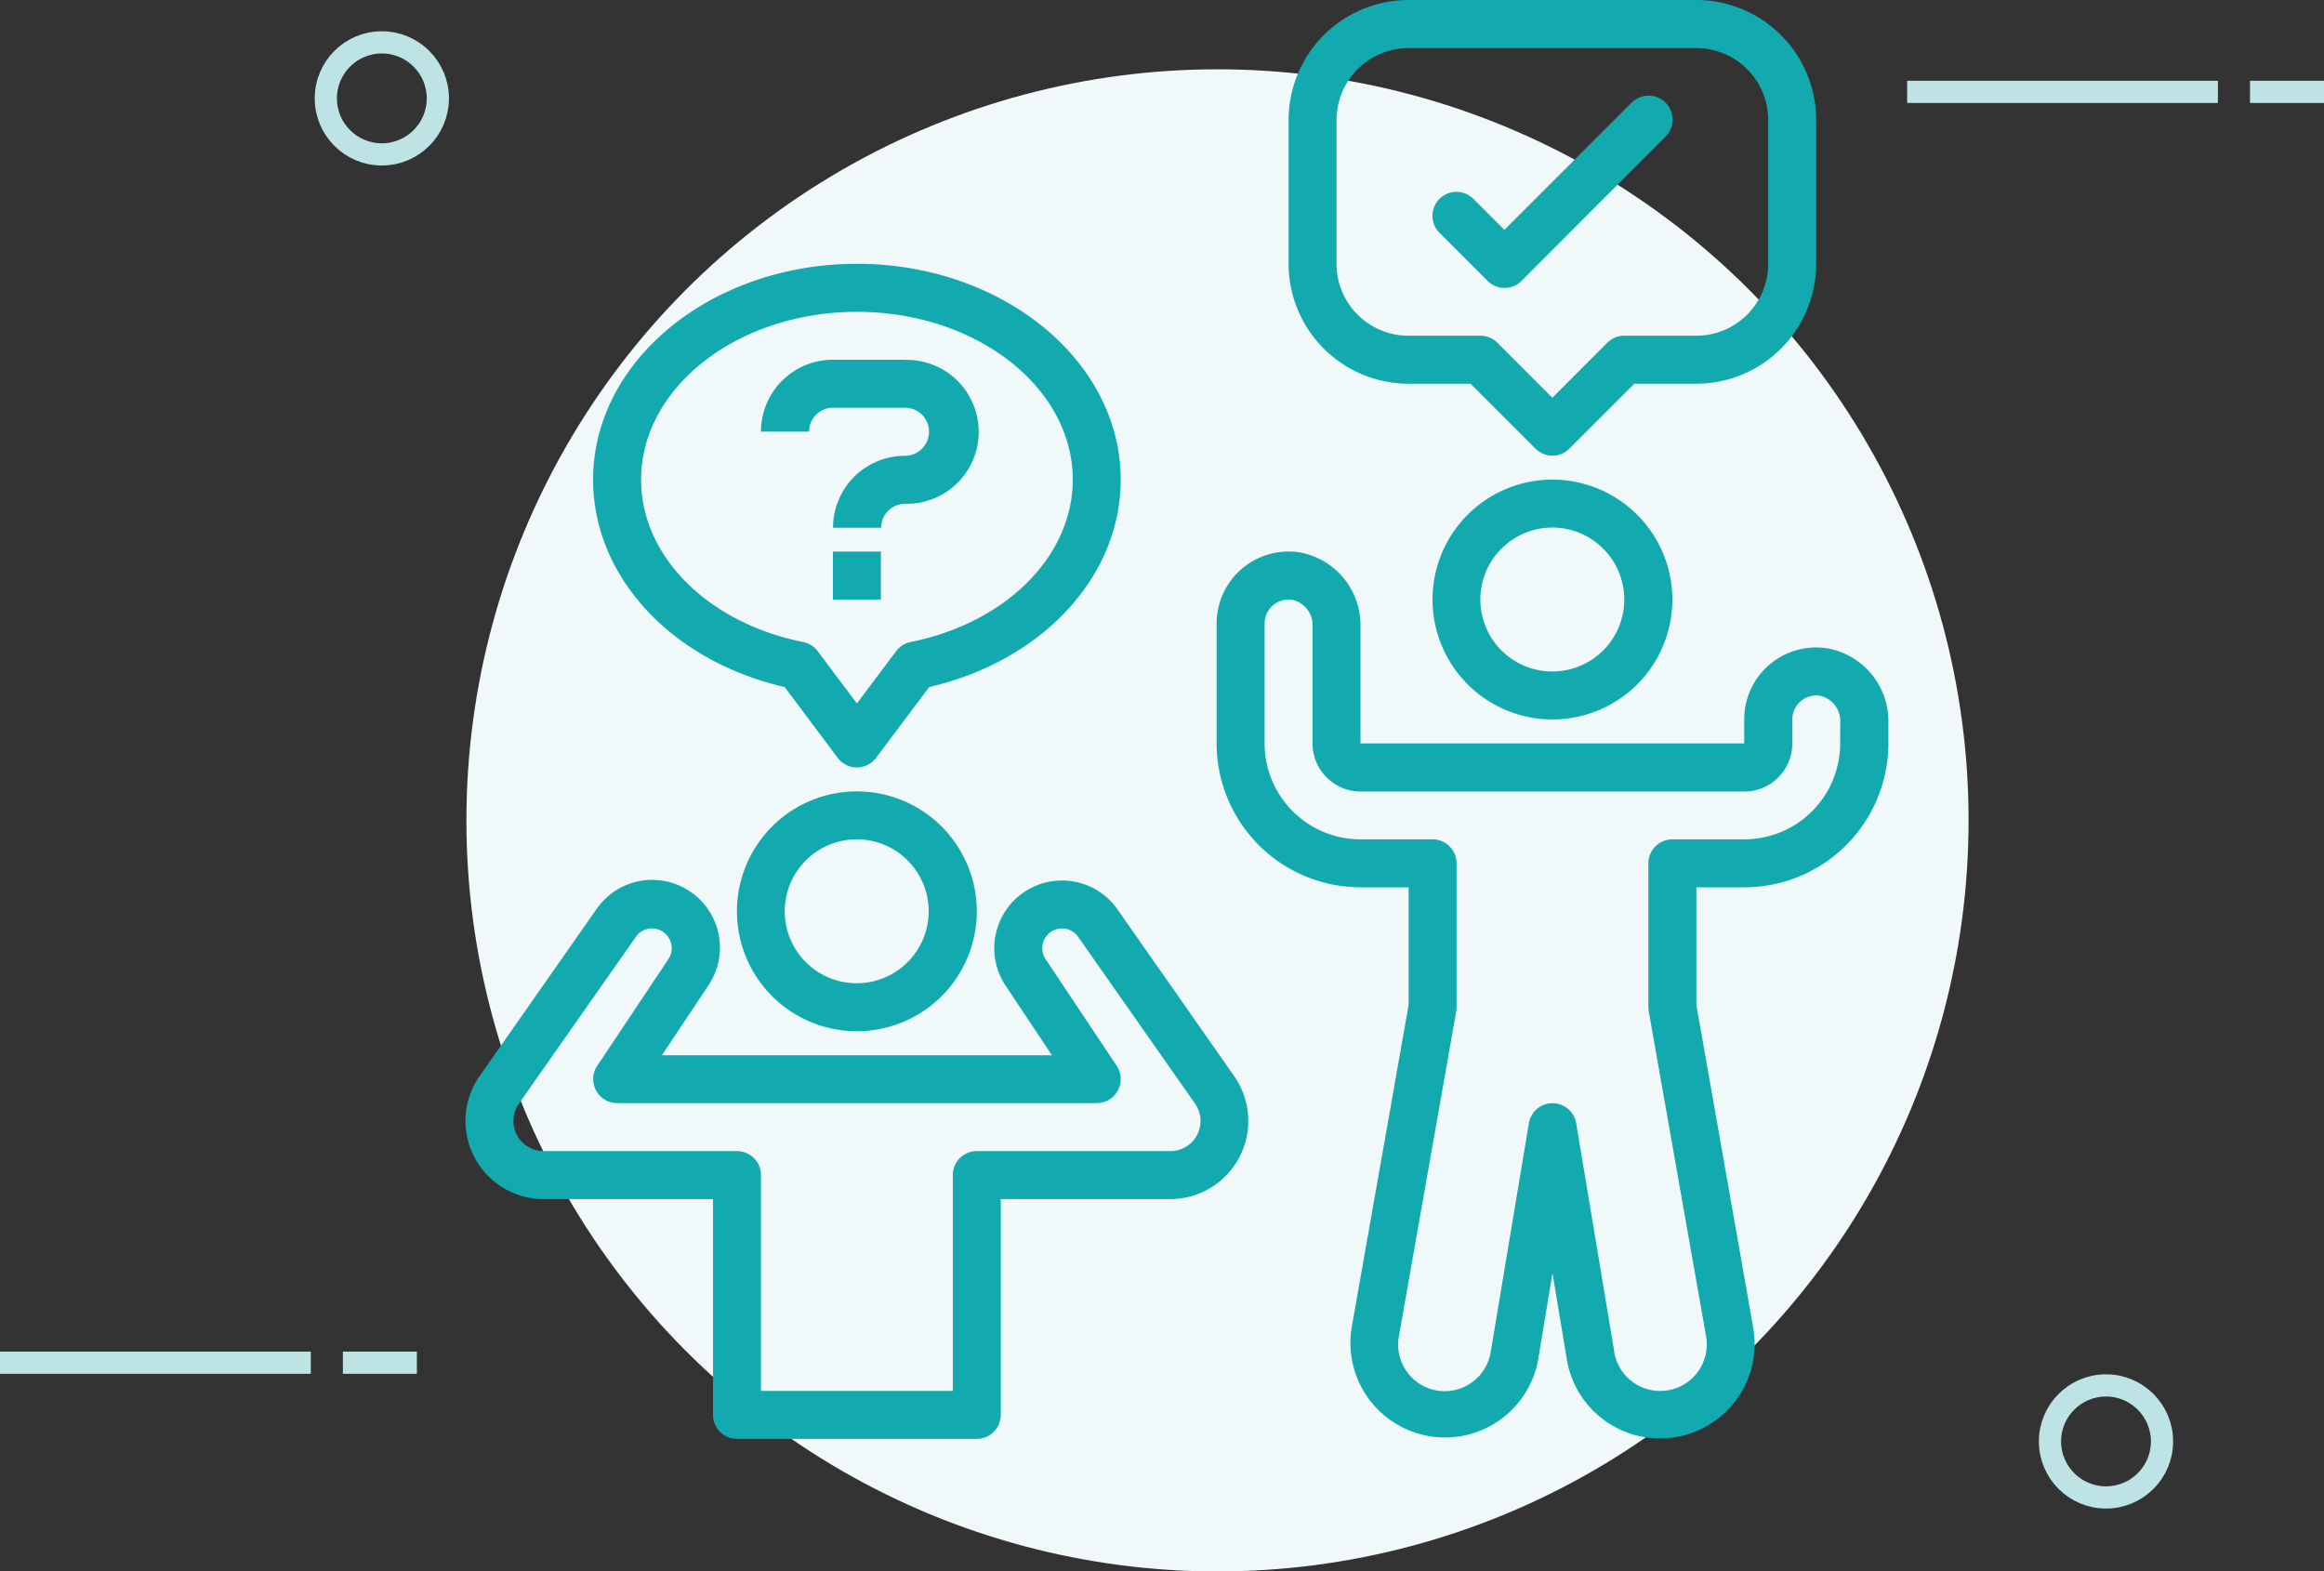 <svg xmlns="http://www.w3.org/2000/svg" viewBox="0 0 628.12 424.73"><rect x="0" y="0" width="628.12" height="424.73" fill="#333333" stroke="none"/><defs><style>.cls-1{fill:#f0f8fa;}.cls-2{fill:none;stroke:#bde3e5;stroke-miterlimit:10;stroke-width:6px;}.cls-3{fill:#12aaaf;}</style></defs><title>icon2</title><g id="Слой_2" data-name="Слой 2"><g id="Capa_1" data-name="Capa 1"><circle class="cls-1" cx="329.06" cy="221.73" r="203"/><circle class="cls-2" cx="103.2" cy="26.59" r="15.14"/><circle class="cls-2" cx="569.2" cy="389.59" r="15.14"/><line class="cls-2" y1="368.31" x2="84" y2="368.31"/><line class="cls-2" x1="92.67" y1="368.31" x2="112.67" y2="368.31"/><line class="cls-2" x1="515.45" y1="24.83" x2="599.45" y2="24.83"/><line class="cls-2" x1="608.12" y1="24.83" x2="628.12" y2="24.83"/><path class="cls-3" d="M231.6,213.9A32.41,32.41,0,1,0,264,246.3,32.41,32.41,0,0,0,231.6,213.9Zm0,51.85A19.45,19.45,0,1,1,251,246.3,19.45,19.45,0,0,1,231.6,265.75Z"/><path class="cls-3" d="M333.58,290.87l-31.71-45.3a18.3,18.3,0,0,0-30.21,20.64l12.65,19H178.89l12.65-19a18.3,18.3,0,0,0-30.22-20.64l-31.7,45.3a21.12,21.12,0,0,0,17.3,33.22h45.79v58.33a6.48,6.48,0,0,0,6.48,6.48H264a6.48,6.48,0,0,0,6.48-6.48V324.09h45.79a21.12,21.12,0,0,0,17.3-33.22ZM321,309.65a8.16,8.16,0,0,1-4.71,1.47H264a6.48,6.48,0,0,0-6.48,6.48v58.34H205.67V317.6a6.48,6.48,0,0,0-6.48-6.48H146.92a8.15,8.15,0,0,1-6.68-12.82L172,253a5.34,5.34,0,0,1,8.81,6l-19.39,29.06a6.48,6.48,0,0,0,5.39,10.08H296.42a6.48,6.48,0,0,0,5.39-10.08L282.44,259a5.34,5.34,0,0,1,8.81-6L323,298.3A8.15,8.15,0,0,1,321,309.65Z"/><path class="cls-3" d="M244.56,97.23H225.12a19.44,19.44,0,0,0-19.45,19.44h13a6.48,6.48,0,0,1,6.48-6.48h19.44a6.48,6.48,0,0,1,0,13,19.44,19.44,0,0,0-19.44,19.45h13a6.48,6.48,0,0,1,6.48-6.48,19.45,19.45,0,1,0,0-38.89Z"/><rect class="cls-3" x="225.12" y="149.08" width="12.96" height="12.96"/><path class="cls-3" d="M231.6,71.3c-39.31,0-71.3,26.17-71.3,58.33,0,26.22,21.16,49,51.77,56.06l14.34,19.13a6.48,6.48,0,0,0,9.08,1.3,6.36,6.36,0,0,0,1.29-1.3l14.35-19.13c30.6-7.08,51.77-29.84,51.77-56.06C302.9,97.47,270.91,71.3,231.6,71.3Zm14.51,102.22a6.54,6.54,0,0,0-3.89,2.46L231.6,190.13,221,176a6.54,6.54,0,0,0-3.89-2.46c-25.82-5.18-43.84-23.22-43.84-43.89,0-25,26.17-45.37,58.34-45.37s58.33,20.36,58.33,45.37C289.93,150.3,271.92,168.34,246.11,173.52Z"/><path class="cls-3" d="M419.57,129.63A32.41,32.41,0,1,0,452,162,32.45,32.45,0,0,0,419.57,129.63Zm0,51.86A19.45,19.45,0,1,1,439,162,19.45,19.45,0,0,1,419.57,181.49Z"/><path class="cls-3" d="M458.46,0H380.68a32.45,32.45,0,0,0-32.41,32.41V71.3a32.45,32.45,0,0,0,32.41,32.41h16.76L415,121.25a6.48,6.48,0,0,0,9.16,0l17.55-17.54h16.76A32.45,32.45,0,0,0,490.87,71.3V32.41A32.45,32.45,0,0,0,458.46,0ZM477.9,71.3a19.44,19.44,0,0,1-19.44,19.44H439a6.51,6.51,0,0,0-4.58,1.9l-14.86,14.87L404.71,92.64a6.53,6.53,0,0,0-4.59-1.9H380.68A19.44,19.44,0,0,1,361.23,71.3V32.41A19.45,19.45,0,0,1,380.68,13h77.78A19.44,19.44,0,0,1,477.9,32.41Z"/><path class="cls-3" d="M494.11,175.27a19.43,19.43,0,0,0-22.69,19.18v6.48H367.71V169.22a20,20,0,0,0-16.2-19.88,19.44,19.44,0,0,0-22.41,15.93,19.72,19.72,0,0,0-.28,3.25v32.41a38.93,38.93,0,0,0,38.89,38.89h13v31.84l-15.4,87.24a25.57,25.57,0,0,0,50.4,8.65l3.89-23.48,3.89,23.48a25.55,25.55,0,0,0,50.37-8.65l-15.37-87.24V239.82h13a38.93,38.93,0,0,0,38.89-38.89v-5.79A20,20,0,0,0,494.11,175.27Zm3.24,25.66a25.93,25.93,0,0,1-25.93,25.93H452a6.48,6.48,0,0,0-6.48,6.48v38.89a5.34,5.34,0,0,0,.1,1.13l15.49,87.8a12.59,12.59,0,1,1-24.8,4.39.59.59,0,0,1,0-.13L426,303.58a6.48,6.48,0,0,0-12.78,0l-10.31,61.83a12.59,12.59,0,1,1-24.87-4c0-.09,0-.18.05-.27l15.49-87.8a6.09,6.09,0,0,0,.1-1.13V233.34a6.48,6.48,0,0,0-6.48-6.48H367.71a25.93,25.93,0,0,1-25.92-25.93V168.52a6.48,6.48,0,0,1,6.48-6.48,6.09,6.09,0,0,1,1.13.1,7,7,0,0,1,5.35,7.08v31.71a13,13,0,0,0,13,13H471.42a13,13,0,0,0,13-13v-6.48a6.47,6.47,0,0,1,7.61-6.38,7,7,0,0,1,5.35,7.07Z"/><path class="cls-3" d="M450.24,27.83a6.48,6.48,0,0,0-9.17-.16c-.05,0-.11.1-.16.16L406.6,62.13l-8.38-8.38a6.48,6.48,0,0,0-9.16,9.17l13,13a6.49,6.49,0,0,0,9.17,0L450.08,37A6.49,6.49,0,0,0,450.24,27.83Z"/></g></g></svg>